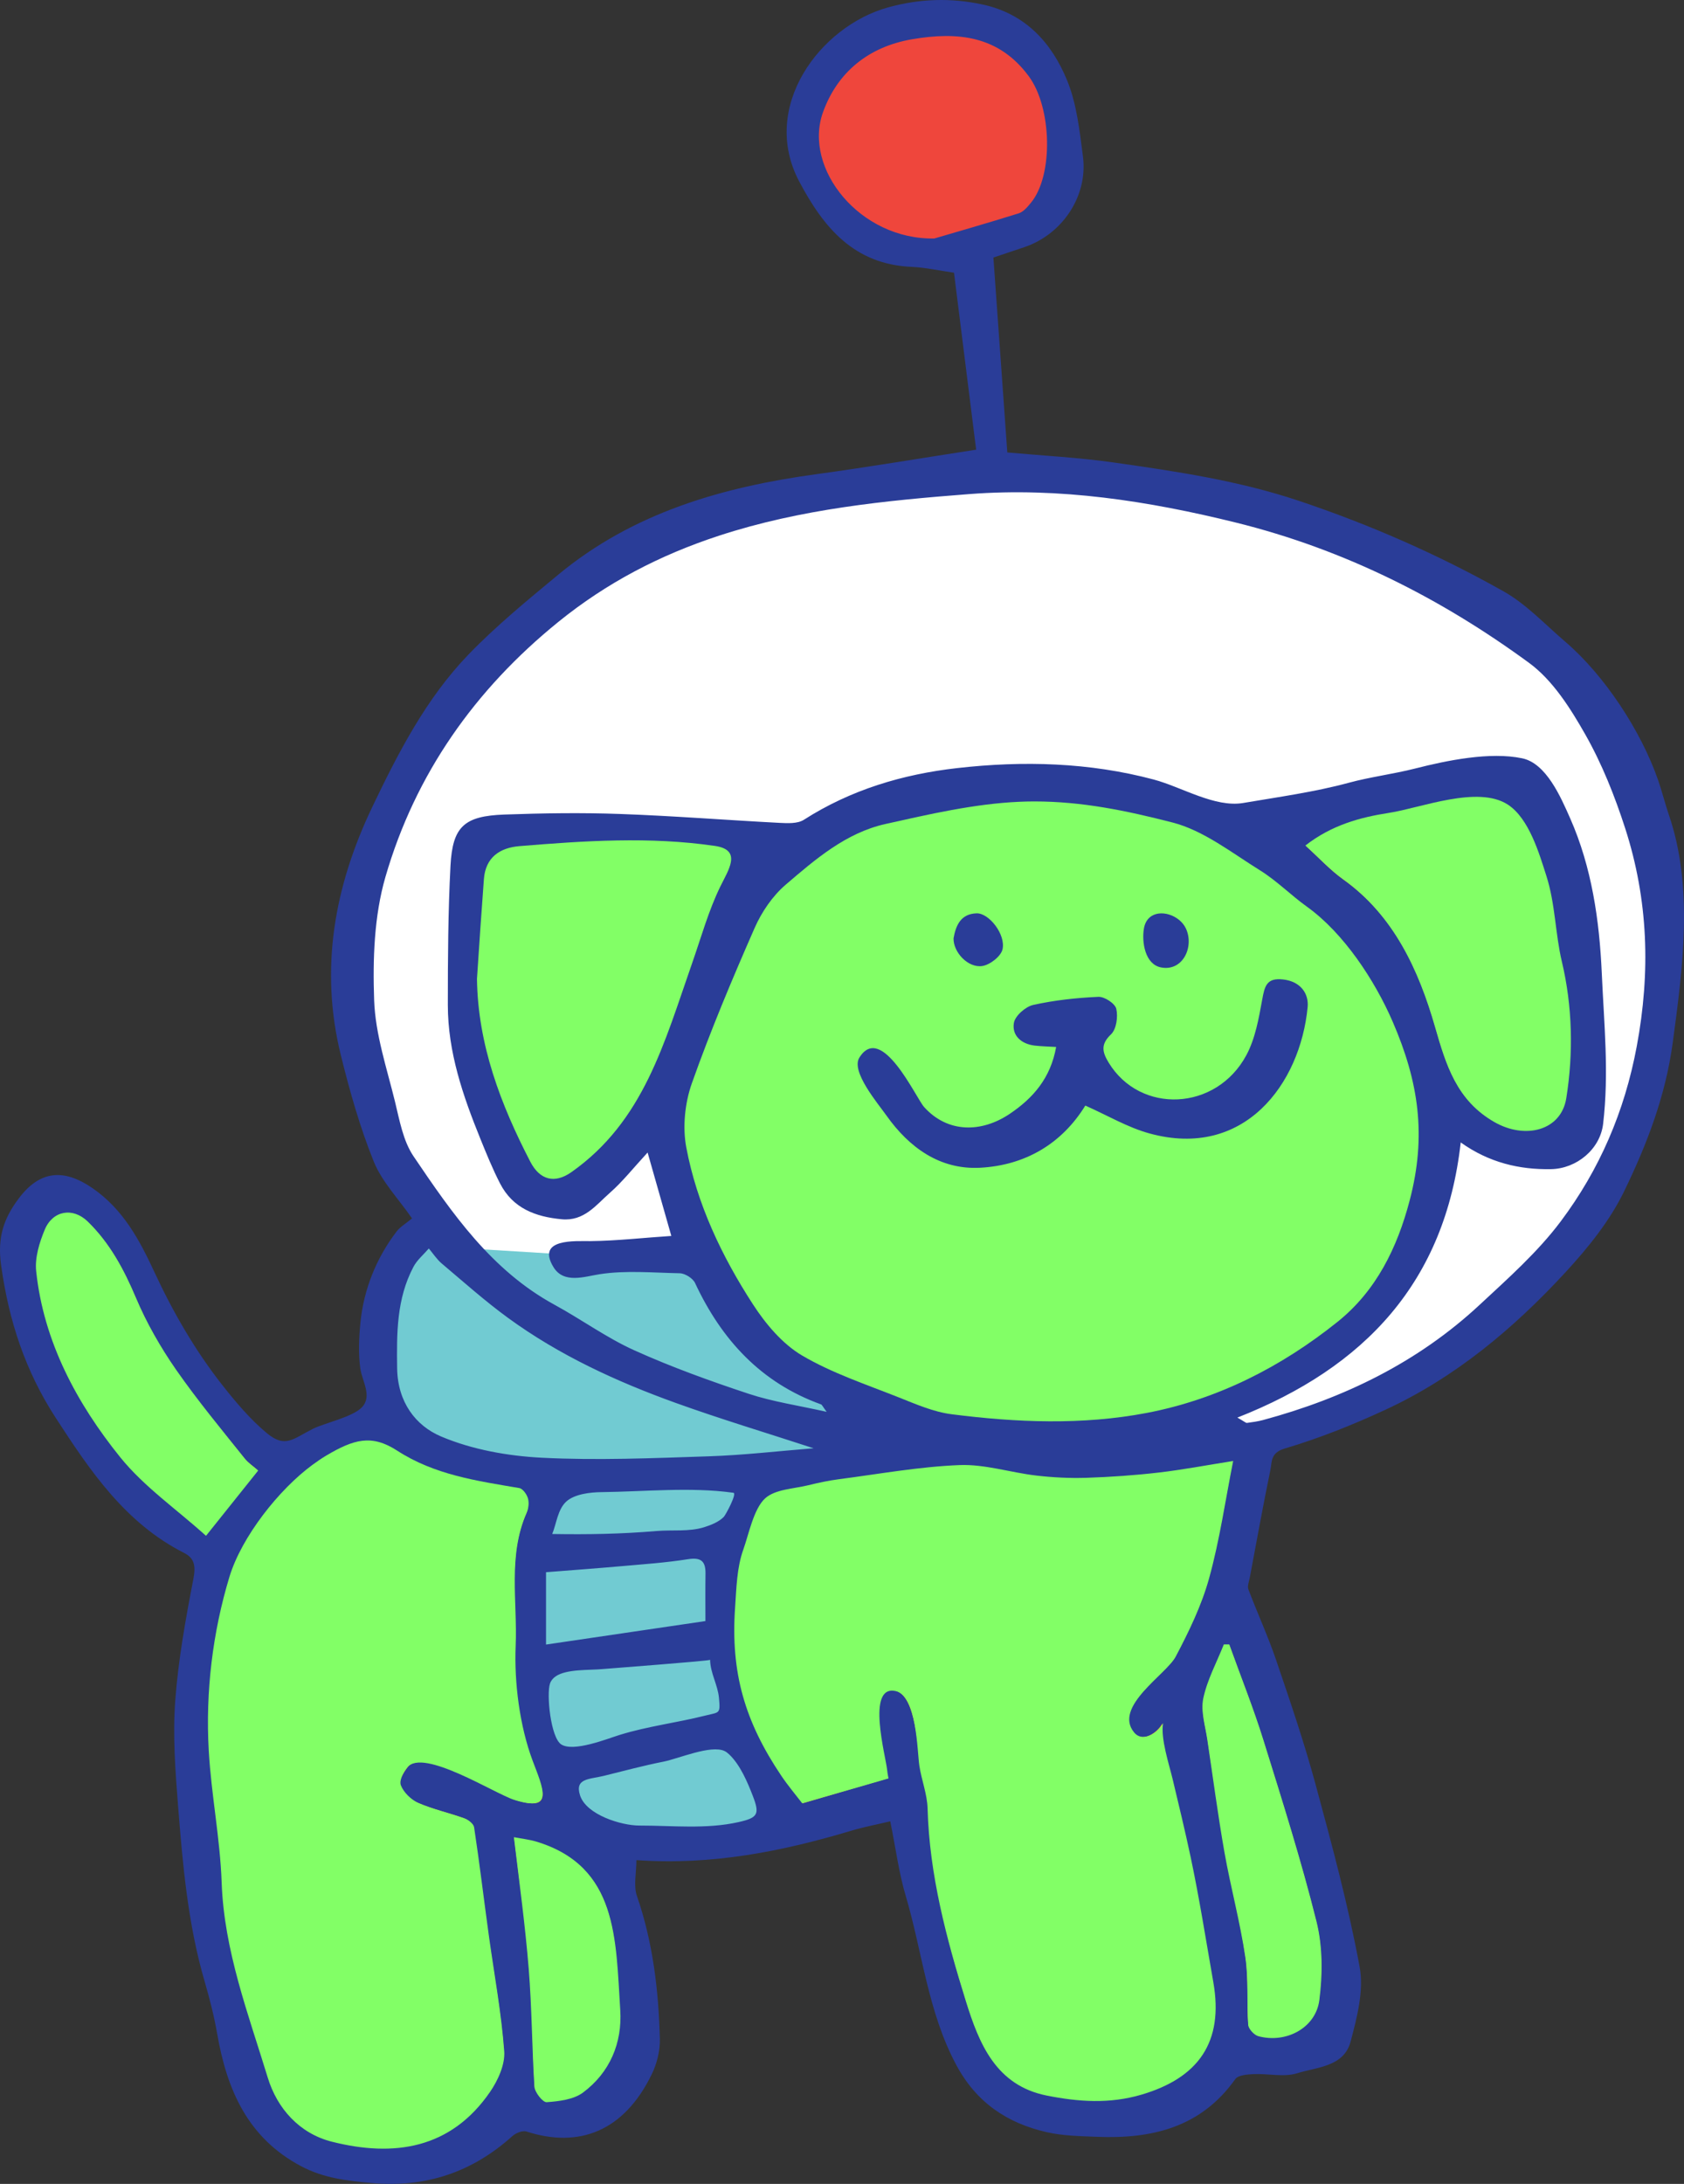 <svg xmlns="http://www.w3.org/2000/svg" xmlns:xlink="http://www.w3.org/1999/xlink" version="1.1" width="103.552" height="134.238" viewBox="0,0,103.552,134.238"><rect x="0" y="0" width="103.552" height="134.238" fill="#333333" stroke="none"/><g><g data-paper-data="{&quot;isPaintingLayer&quot;:true}" stroke-linecap="butt" stroke-linejoin="miter" stroke-miterlimit="10" stroke-dasharray="" stroke-dashoffset="0" style="mix-blend-mode: normal"><g><path d="M 60.154 88.312 L 50.051 87.712 L 33.962 81.837 L 25.246 72.912 L 20.999 57.818 L 27.126 43.287 L 37.001 34.512 L 47.361 30.812 L 58.635 29.212 L 70.301 30.112 L 82.526 33.312 L 94.778 39.212 L 100.556 47.212 L 101.553 51.812 L 102.549 60.19 L 100.955 68.512 L 96.771 76.612 L 91.292 81.812 L 82.227 86.912 L 68.978 89.512 L 60.154 88.312 " fill="#ffffff" fill-rule="evenodd" stroke-width="1" stroke="none"/><path d="M 59.439 0.837 L 62.652 2.337 L 65.566 6.837 L 64.744 12.987 L 58.635 15.687 L 52.739 14.412 L 49.278 9.087 L 50.175 5.037 L 54.733 1.737 L 59.439 0.837 " fill="#ef463c" fill-rule="evenodd" stroke-width="1" stroke="none"/><path d="M 95.003 50.262 L 97.543 61.662 L 97.543 69.837 L 92.687 70.737 L 88.503 67.812 L 87.606 73.437 C 87.606 73.437 83.497 81.162 83.347 81.387 C 83.198 81.612 76.25 85.962 76.25 85.962 L 74.531 88.212 L 77.669 87.987 L 76.474 93.312 L 75.951 98.337 L 78.118 103.512 L 79.985 109.737 L 81.629 116.637 L 82.824 121.287 L 82.152 124.887 L 78.641 126.162 L 75.801 126.087 L 72.738 128.712 L 66.014 129.837 L 61.673 128.412 L 58.635 123.687 L 56.003 110.037 L 51.221 111.612 L 41.733 113.262 L 37.549 113.337 L 38.37 115.362 L 39.342 123.537 L 38.968 127.362 L 35.158 129.912 L 31.572 130.137 L 25.52 132.837 L 18.796 132.087 C 18.796 132.087 16.405 129.762 16.255 129.537 C 16.106 129.312 13.715 121.887 13.715 121.887 L 12.445 113.937 L 13.342 95.562 L 10.428 93.912 L 5.422 88.812 L 1.612 82.062 L 0.865 76.962 L 1.537 74.637 L 4.077 73.737 L 6.618 75.312 L 10.652 81.537 L 14.238 87.387 L 17.301 89.512 L 23.727 87.462 L 31.721 90.762 L 41.284 90.762 L 51.776 89.862 L 53.761 87.312 L 48.083 83.937 L 42.778 76.962 L 41.359 72.237 L 40.089 69.012 L 37.623 71.787 C 37.623 71.787 34.56 74.337 34.336 74.262 C 34.112 74.187 31.945 72.162 31.945 72.162 L 29.106 65.988 L 28.733 60.612 L 28.733 51.312 L 48.531 51.312 L 52.739 49.737 L 67.658 48.462 L 78.267 50.412 C 78.267 50.412 92.164 47.337 92.687 47.262 Z " fill="#fcb322" fill-rule="evenodd" stroke-width="1" stroke="none"/><path d="M 43.974 77.862 C 43.974 77.862 45.244 80.937 45.393 81.162 C 45.543 81.387 49.204 84.237 49.204 84.237 L 53.911 88.062 L 46.738 90.837 L 44.497 97.962 L 44.572 103.137 L 45.916 107.337 L 48.681 112.137 L 40.761 113.487 L 35.606 112.512 L 34.187 110.712 L 32.543 104.487 L 32.543 98.337 L 33.514 92.712 L 33.589 90.987 L 24.922 88.737 C 24.922 88.737 23.652 86.112 23.727 85.812 C 23.801 85.512 23.727 79.812 23.727 79.812 L 25.072 76.512 L 34.859 77.112 L 42.031 77.112 Z " fill="#71cbd2" fill-rule="evenodd" stroke-width="1" stroke="none"/><path d="M 25.337 74.893 C 24.488 73.666 23.48 72.631 22.98 71.391 C 22.132 69.286 21.506 67.075 20.96 64.865 C 19.641 59.533 20.567 54.452 22.905 49.574 C 24.504 46.236 26.207 42.934 28.79 40.25 C 30.498 38.477 32.422 36.903 34.321 35.329 C 38.931 31.508 44.422 29.935 50.219 29.144 C 53.404 28.71 56.576 28.172 60.025 27.64 C 59.579 24.079 59.123 20.44 58.663 16.763 C 57.704 16.626 56.883 16.439 56.057 16.404 C 52.526 16.251 50.646 14.001 49.138 11.141 C 46.72 6.557 50.433 1.608 54.612 0.454 C 56.564 -0.085 58.466 -0.145 60.424 0.278 C 63.053 0.844 64.675 2.63 65.623 4.953 C 66.213 6.4 66.387 8.042 66.592 9.617 C 66.909 12.049 65.326 14.405 62.987 15.193 C 62.392 15.392 61.797 15.592 61.086 15.83 C 61.371 19.816 61.654 23.798 61.941 27.811 C 64.116 28.009 66.309 28.119 68.475 28.427 C 72.317 28.973 76.145 29.538 79.866 30.783 C 84.244 32.248 88.443 34.09 92.45 36.345 C 93.859 37.138 95.016 38.39 96.265 39.458 C 98.669 41.516 100.913 44.936 101.956 47.941 C 102.206 48.661 102.381 49.384 102.622 50.087 C 104.142 54.519 103.482 59.474 102.861 64.08 C 102.418 67.372 101.268 70.352 99.866 73.236 C 98.985 75.049 97.652 76.7 96.273 78.195 C 93.081 81.655 89.492 84.667 85.184 86.658 C 83.182 87.584 81.115 88.411 79.005 89.036 C 78.115 89.3 78.223 89.846 78.117 90.361 C 77.663 92.559 77.266 94.769 76.851 96.976 C 76.806 97.214 76.689 97.492 76.764 97.691 C 77.314 99.145 77.966 100.559 78.467 102.028 C 79.33 104.564 80.198 107.105 80.898 109.688 C 81.905 113.404 82.912 117.131 83.608 120.911 C 83.875 122.362 83.445 124.013 83.049 125.497 C 82.637 127.042 80.987 127.054 79.776 127.435 C 78.954 127.693 77.982 127.45 77.08 127.491 C 76.694 127.509 76.135 127.55 75.959 127.798 C 73.846 130.774 70.821 131.484 67.445 131.344 C 66.414 131.302 65.361 131.287 64.363 131.059 C 61.934 130.505 60.041 129.239 58.805 126.932 C 57.049 123.658 56.721 119.987 55.689 116.515 C 55.273 115.111 55.085 113.639 54.744 111.952 C 53.952 112.14 53.134 112.294 52.341 112.531 C 48.094 113.801 43.791 114.665 39.134 114.337 C 39.134 115.115 38.945 115.901 39.167 116.545 C 40.152 119.399 40.499 122.346 40.576 125.33 C 40.594 126.049 40.397 126.839 40.082 127.489 C 38.367 131.026 35.587 132.058 32.373 131.019 C 32.134 130.942 31.72 131.109 31.509 131.299 C 29.031 133.528 26.176 134.486 22.84 134.183 C 21.334 134.047 19.907 133.886 18.527 133.157 C 15.227 131.413 13.953 128.452 13.354 125.006 C 13.165 123.919 12.889 122.843 12.58 121.783 C 11.546 118.238 11.232 114.583 10.944 110.93 C 10.778 108.812 10.62 106.666 10.775 104.555 C 10.959 102.029 11.416 99.517 11.896 97.025 C 12.044 96.256 11.954 95.775 11.321 95.455 C 7.704 93.622 5.548 90.418 3.424 87.148 C 1.556 84.27 0.54 81.185 0.067 77.765 C -0.172 76.043 0.235 74.89 1.149 73.671 C 2.444 71.943 3.916 71.812 5.69 73.034 C 7.585 74.339 8.591 76.243 9.509 78.221 C 10.642 80.662 12.003 83.015 13.667 85.132 C 14.486 86.172 15.377 87.233 16.397 88.082 C 17.546 89.042 18.023 88.437 19.25 87.821 C 19.916 87.486 21.676 87.104 22.25 86.508 C 22.909 85.824 22.269 84.905 22.157 84.121 C 22.029 83.228 22.074 82.197 22.163 81.298 C 22.365 79.253 23.144 77.321 24.391 75.693 C 24.61 75.406 24.95 75.214 25.337 74.893 Z M 76.088 87.136 C 76.54 87.392 76.615 87.472 76.677 87.463 C 77.009 87.417 77.344 87.373 77.667 87.286 C 82.642 85.943 87.179 83.744 90.982 80.207 C 92.731 78.581 94.554 76.967 95.976 75.07 C 98.354 71.896 99.895 68.336 100.644 64.331 C 101.504 59.735 101.353 55.301 99.934 50.91 C 99.292 48.926 98.506 46.948 97.48 45.142 C 96.565 43.532 95.482 41.815 94.032 40.751 C 88.588 36.761 82.64 33.768 76.02 32.127 C 70.609 30.787 65.14 29.945 59.616 30.369 C 54.44 30.767 49.251 31.281 44.224 32.924 C 40.571 34.118 37.298 35.825 34.333 38.227 C 29.206 42.38 25.531 47.581 23.699 53.91 C 23.005 56.308 22.917 58.963 23.007 61.485 C 23.081 63.572 23.781 65.645 24.286 67.703 C 24.568 68.857 24.786 70.125 25.428 71.073 C 27.803 74.584 30.223 78.089 34.093 80.197 C 35.751 81.1 37.298 82.231 39.01 83.003 C 41.292 84.032 43.662 84.886 46.041 85.674 C 47.512 86.161 49.069 86.386 50.832 86.782 C 50.584 86.449 50.549 86.347 50.486 86.324 C 46.795 84.994 44.372 82.355 42.74 78.863 C 42.603 78.57 42.122 78.27 41.795 78.264 C 40.172 78.233 38.476 78.073 36.87 78.323 C 35.943 78.467 34.669 78.928 34.035 77.888 C 32.942 76.097 35.413 76.298 36.307 76.288 C 37.954 76.27 39.635 76.075 41.281 75.97 C 40.78 74.208 40.333 72.638 39.822 70.843 C 38.935 71.804 38.286 72.631 37.51 73.313 C 36.656 74.063 35.924 75.076 34.541 74.945 C 32.922 74.793 31.535 74.272 30.749 72.744 C 30.293 71.857 29.915 70.928 29.54 70.003 C 28.467 67.36 27.539 64.668 27.538 61.772 C 27.538 58.92 27.553 56.064 27.701 53.218 C 27.828 50.803 28.545 50.157 31.019 50.068 C 33.385 49.983 35.76 49.948 38.125 50.033 C 41.396 50.149 44.661 50.41 47.929 50.579 C 48.432 50.605 49.045 50.637 49.431 50.39 C 52.321 48.542 55.511 47.592 58.863 47.212 C 62.919 46.752 66.99 46.862 70.943 47.916 C 72.67 48.377 74.701 49.654 76.451 49.357 C 78.586 48.993 80.833 48.685 82.925 48.118 C 84.273 47.752 85.667 47.583 87.031 47.236 C 88.962 46.745 91.62 46.194 93.605 46.612 C 95.076 46.922 95.963 48.965 96.556 50.309 C 97.88 53.308 98.351 56.569 98.496 59.821 C 98.637 62.98 98.947 65.932 98.579 69.08 C 98.395 70.645 96.945 71.834 95.382 71.864 C 93.425 71.903 91.552 71.459 89.822 70.222 C 88.865 78.782 83.948 84.046 76.088 87.136 Z M 62.648 49.334 C 59.902 49.46 57.142 50.097 54.477 50.691 C 52.04 51.235 50.176 52.849 48.349 54.414 C 47.542 55.106 46.874 56.088 46.443 57.071 C 45.066 60.207 43.734 63.37 42.591 66.598 C 42.165 67.804 42.015 69.269 42.25 70.52 C 42.906 74.007 44.429 77.201 46.349 80.158 C 47.128 81.359 48.151 82.574 49.354 83.283 C 51.202 84.37 53.29 85.055 55.299 85.854 C 56.348 86.27 57.423 86.74 58.525 86.881 C 62.517 87.392 66.546 87.559 70.512 86.799 C 74.861 85.966 78.754 83.986 82.204 81.222 C 84.576 79.322 85.865 76.705 86.634 73.777 C 87.684 69.785 87.188 66.508 85.589 62.813 C 84.488 60.269 82.587 57.383 80.325 55.762 C 79.341 55.057 78.474 54.173 77.449 53.537 C 75.707 52.456 73.989 51.091 72.069 50.6 C 69.208 49.868 66.544 49.312 63.598 49.312 C 63.283 49.312 62.965 49.32 62.648 49.334 Z M 54.588 109.312 C 54.593 109.341 54.529 109.063 54.501 108.781 C 54.422 107.969 53.211 103.517 55.034 103.908 C 56.351 104.192 56.444 107.639 56.582 108.547 C 56.713 109.417 57.061 110.272 57.084 111.14 C 57.194 115.217 58.202 119.116 59.4 122.965 C 60.211 125.571 61.233 128.143 64.364 128.762 C 66.288 129.143 68.189 129.292 70.172 128.707 C 73.693 127.669 75.213 125.47 74.573 121.818 C 74.124 119.255 73.709 116.686 73.17 114.142 C 72.833 112.549 72.441 110.969 72.064 109.385 C 71.842 108.451 71.308 106.873 71.473 105.932 C 71.226 106.453 70.253 107.185 69.69 106.502 C 68.391 104.926 71.684 102.934 72.251 101.86 C 73.065 100.319 73.851 98.716 74.313 97.045 C 74.968 94.682 75.321 92.233 75.798 89.842 C 74.118 90.109 72.682 90.388 71.233 90.556 C 69.758 90.727 68.273 90.835 66.788 90.884 C 65.761 90.918 64.721 90.865 63.699 90.746 C 62.13 90.561 60.561 90.044 59.009 90.105 C 56.541 90.201 54.085 90.647 51.626 90.966 C 50.99 91.049 50.356 91.182 49.732 91.336 C 48.822 91.559 47.702 91.576 47.081 92.137 C 46.372 92.779 46.071 94.373 45.748 95.268 C 45.341 96.394 45.325 97.66 45.242 98.854 C 44.964 102.854 45.858 105.832 48.091 109.149 C 48.504 109.764 48.99 110.331 49.378 110.837 C 51.06 110.345 52.722 109.859 54.588 109.312 Z M 20.078 89.513 C 19.796 89.68 19.523 89.869 19.219 90.092 C 17.173 91.596 14.887 94.491 14.135 96.97 C 13.103 100.375 12.679 104.005 12.884 107.612 C 13.037 110.311 13.578 112.99 13.673 115.688 C 13.822 119.884 15.286 123.741 16.482 127.658 C 17.059 129.551 18.414 131.092 20.416 131.596 C 24.223 132.556 27.697 132.052 30.116 128.537 C 30.603 127.829 31.042 126.856 30.982 126.044 C 30.807 123.68 30.362 121.334 30.035 118.981 C 29.726 116.754 29.444 114.523 29.106 112.301 C 29.074 112.092 28.758 111.847 28.523 111.763 C 27.583 111.425 26.595 111.211 25.682 110.815 C 25.239 110.623 24.772 110.192 24.604 109.756 C 24.492 109.465 24.824 108.925 25.085 108.6 C 26.05 107.399 30.473 110.256 31.667 110.633 C 34.187 111.43 33.322 109.885 32.703 108.235 C 31.907 106.112 31.578 103.449 31.674 101.194 C 31.789 98.476 31.198 95.659 32.364 93.017 C 32.477 92.759 32.518 92.409 32.442 92.146 C 32.37 91.897 32.126 91.55 31.912 91.513 C 29.291 91.067 26.723 90.71 24.413 89.213 C 22.84 88.193 21.753 88.526 20.078 89.513 Z M 29.378 60.177 C 29.431 64.229 30.818 67.864 32.632 71.364 C 33.216 72.493 34.121 72.721 35.141 72.003 C 39.59 68.876 40.802 64.123 42.527 59.194 C 43.076 57.626 43.533 56.011 44.264 54.515 C 44.769 53.482 45.615 52.283 43.932 52.037 C 39.938 51.453 35.95 51.724 31.963 52.054 C 30.749 52.154 29.891 52.744 29.79 54.07 C 29.636 56.105 29.514 58.141 29.378 60.177 Z M 80.308 52.004 C 81.14 52.757 81.818 53.5 82.618 54.071 C 85.737 56.3 87.242 59.587 88.245 63.074 C 88.924 65.438 89.562 67.601 91.877 68.925 C 93.763 70.003 95.958 69.475 96.279 67.466 C 96.725 64.684 96.642 61.846 95.991 59.106 C 95.585 57.401 95.602 55.592 95.052 53.876 C 94.612 52.499 94.005 50.359 92.706 49.507 C 90.859 48.296 87.374 49.714 85.428 50.012 C 83.627 50.29 81.92 50.752 80.308 52.004 Z M 57.454 14.659 C 58.664 14.303 60.663 13.733 62.647 13.112 C 62.937 13.021 63.186 12.714 63.397 12.459 C 64.779 10.789 64.693 6.622 63.258 4.682 C 61.409 2.183 58.879 1.934 56.08 2.414 C 53.391 2.876 51.487 4.456 50.609 6.894 C 49.36 10.356 52.883 14.746 57.454 14.659 Z M 50.03 89.021 C 47.154 88.082 44.324 87.232 41.547 86.232 C 37.906 84.921 34.394 83.305 31.248 81.013 C 29.828 79.978 28.511 78.802 27.166 77.667 C 26.859 77.408 26.632 77.053 26.369 76.741 C 26.049 77.114 25.649 77.444 25.424 77.869 C 24.387 79.828 24.39 81.94 24.421 84.107 C 24.451 86.18 25.553 87.635 27.131 88.3 C 29.043 89.107 31.224 89.495 33.312 89.603 C 36.721 89.777 40.15 89.629 43.569 89.516 C 45.73 89.446 47.885 89.191 50.03 89.021 Z M 15.837 90.359 C 15.568 90.123 15.244 89.912 15.014 89.624 C 13.58 87.83 12.085 86.078 10.775 84.196 C 9.827 82.833 9.009 81.346 8.363 79.816 C 7.627 78.072 6.765 76.445 5.411 75.129 C 4.495 74.238 3.271 74.448 2.782 75.623 C 2.453 76.412 2.172 77.341 2.26 78.166 C 2.717 82.507 4.746 86.225 7.41 89.528 C 8.876 91.345 10.864 92.74 12.651 94.356 C 13.775 92.947 14.777 91.688 15.837 90.359 Z M 75.597 101.128 C 75.486 101.128 75.375 101.128 75.264 101.127 C 74.83 102.227 74.25 103.297 74.011 104.44 C 73.847 105.225 74.133 106.114 74.259 106.95 C 74.605 109.255 74.938 111.562 75.344 113.856 C 75.723 116.001 76.272 118.118 76.587 120.271 C 76.786 121.63 76.663 123.034 76.758 124.411 C 76.776 124.664 77.116 125.037 77.373 125.108 C 79.058 125.57 80.884 124.625 81.11 122.905 C 81.316 121.325 81.31 119.616 80.928 118.081 C 79.999 114.354 78.834 110.684 77.69 107.015 C 77.072 105.028 76.3 103.089 75.597 101.128 Z M 31.619 112.973 C 31.957 115.79 32.349 118.391 32.561 121.008 C 32.755 123.401 32.725 125.813 32.875 128.212 C 32.896 128.563 33.385 129.183 33.621 129.166 C 34.378 129.111 35.259 129.007 35.838 128.578 C 37.492 127.349 38.231 125.545 38.1 123.517 C 37.818 119.161 38.009 114.762 32.981 113.244 C 32.578 113.122 32.152 113.075 31.619 112.973 Z M 44.836 107.836 C 44.742 107.747 44.648 107.677 44.554 107.632 C 43.718 107.232 41.725 108.101 40.799 108.284 C 39.566 108.529 38.352 108.854 37.132 109.157 C 36.254 109.374 35.326 109.294 35.668 110.356 C 36.053 111.556 38.214 112.213 39.312 112.212 C 41.326 112.21 43.42 112.447 45.406 112.002 C 46.603 111.734 46.725 111.516 46.297 110.404 C 45.965 109.543 45.516 108.481 44.836 107.836 Z M 33.576 101.087 C 36.944 100.591 40.02 100.137 43.378 99.643 C 43.378 98.708 43.367 97.72 43.382 96.73 C 43.394 95.953 43.099 95.713 42.294 95.841 C 40.941 96.056 39.568 96.149 38.2 96.27 C 36.69 96.404 35.178 96.513 33.576 96.64 C 33.576 98.075 33.576 99.515 33.576 101.087 Z M 34.169 103.042 C 34.007 103.153 33.885 103.296 33.821 103.481 C 33.594 104.138 33.861 106.799 34.508 107.223 C 35.265 107.716 37.344 106.876 38.107 106.64 C 39.835 106.105 41.616 105.895 43.372 105.452 C 44.248 105.231 44.301 105.372 44.21 104.366 C 44.138 103.563 43.677 102.838 43.665 102.025 C 43.666 102.092 37.523 102.549 37.073 102.592 C 36.229 102.674 34.846 102.578 34.169 103.042 Z M 45.051 91.751 C 42.462 91.393 39.584 91.689 36.964 91.718 C 36.314 91.726 35.314 91.831 34.806 92.311 C 34.287 92.803 34.219 93.658 33.956 94.291 C 36.138 94.327 38.176 94.294 40.383 94.107 C 41.343 94.026 42.376 94.165 43.309 93.871 C 43.713 93.744 44.205 93.551 44.508 93.238 C 44.619 93.124 45.343 91.786 45.095 91.756 C 45.08 91.755 45.065 91.753 45.051 91.751 Z " fill="#2a3d98" fill-rule="nonzero" stroke-width="1" stroke="none"/><path d="M 12.668 94.403 C 10.881 92.787 8.861 91.393 7.395 89.576 C 4.731 86.273 2.681 82.473 2.224 78.132 C 2.136 77.307 2.424 76.371 2.753 75.582 C 3.242 74.407 4.477 74.192 5.393 75.083 C 6.747 76.399 7.62 78.023 8.356 79.767 C 9.002 81.297 9.877 82.826 10.825 84.189 C 12.135 86.07 13.618 87.863 15.052 89.657 C 15.282 89.945 15.606 90.156 15.875 90.392 C 14.815 91.721 13.792 92.994 12.668 94.403 Z " data-paper-data="{&quot;noHover&quot;:false,&quot;origItem&quot;:[&quot;Path&quot;,{&quot;applyMatrix&quot;:true,&quot;segments&quot;:[[[204.093,203.647],[-1.06,1.329],[-0.269,-0.236]],[[203.27,202.912],[0.23,0.288],[-1.434,-1.794]],[[199.031,197.484],[1.31,1.882],[-0.948,-1.363]],[[196.619,193.104],[0.646,1.53],[-0.736,-1.744]],[[193.667,188.417],[1.354,1.316],[-0.916,-0.891]],[[191.038,188.911],[0.489,-1.175],[-0.329,0.789]],[[190.516,191.454],[-0.088,-0.825],[0.457,4.341]],[[195.666,202.816],[-2.664,-3.303],[1.466,1.817]],[[200.907,207.644],[-1.787,-1.616],[1.124,-1.409]]],&quot;closed&quot;:true,&quot;fillColor&quot;:[0,0,0,1],&quot;fillRule&quot;:&quot;evenodd&quot;}]}" fill="#82ff66" fill-rule="evenodd" stroke-width="0.5" stroke="none"/><path d="M 32.969 113.196 C 37.998 114.714 37.858 119.191 38.14 123.547 C 38.271 125.575 37.499 127.399 35.845 128.628 C 35.266 129.057 34.371 129.161 33.614 129.216 C 33.378 129.233 32.883 128.611 32.862 128.26 C 32.712 125.861 32.705 123.4 32.511 121.007 C 32.299 118.39 31.939 115.744 31.601 112.927 C 32.134 113.029 32.566 113.074 32.969 113.196 Z " data-paper-data="{&quot;noHover&quot;:false,&quot;origItem&quot;:[&quot;Path&quot;,{&quot;applyMatrix&quot;:true,&quot;segments&quot;:[[[219.875,226.261],[0.533,0.102],[0.338,2.817]],[[220.817,234.296],[-0.212,-2.617],[0.194,2.393]],[[221.131,241.5],[-0.15,-2.399],[0.021,0.351]],[[221.877,242.454],[-0.236,0.017],[0.757,-0.055]],[[224.094,241.866],[-0.579,0.429],[1.654,-1.229]],[[226.356,236.805],[0.131,2.028],[-0.282,-4.356]],[[221.237,226.532],[5.028,1.518],[-0.403,-0.122]]],&quot;closed&quot;:true,&quot;fillColor&quot;:[0,0,0,1],&quot;fillRule&quot;:&quot;evenodd&quot;}]}" fill="#82ff66" fill-rule="evenodd" stroke-width="0.5" stroke="none"/><path d="M 24.416 89.163 C 26.726 90.66 29.312 91.022 31.933 91.468 C 32.148 91.505 32.393 91.853 32.465 92.102 C 32.541 92.365 32.501 92.715 32.388 92.973 C 31.222 95.615 31.823 98.44 31.709 101.158 C 31.613 103.413 31.956 106.102 32.752 108.225 C 33.371 109.875 34.137 111.428 31.617 110.631 C 30.423 110.254 26.012 107.432 25.047 108.633 C 24.786 108.958 24.539 109.448 24.651 109.739 C 24.819 110.175 25.288 110.633 25.731 110.825 C 26.644 111.221 27.631 111.438 28.572 111.776 C 28.806 111.86 29.122 112.108 29.154 112.317 C 29.492 114.539 29.757 116.793 30.066 119.02 C 30.393 121.373 30.83 123.725 31.005 126.089 C 31.065 126.901 30.621 127.876 30.134 128.584 C 27.715 132.099 24.217 132.606 20.41 131.646 C 18.408 131.142 17.041 129.598 16.464 127.705 C 15.268 123.788 13.779 119.909 13.63 115.713 C 13.535 113.015 12.989 110.298 12.836 107.599 C 12.631 103.992 13.075 100.334 14.107 96.929 C 14.859 94.45 17.164 91.547 19.21 90.043 C 19.514 89.82 19.789 89.631 20.071 89.464 C 21.746 88.477 22.843 88.143 24.416 89.163 Z " data-paper-data="{&quot;noHover&quot;:false,&quot;origItem&quot;:[&quot;Path&quot;,{&quot;applyMatrix&quot;:true,&quot;segments&quot;:[[[208.334,202.801],[1.675,-0.987],[-0.282,0.167]],[[207.475,203.38],[0.304,-0.223],[-2.046,1.504]],[[202.391,210.258],[0.752,-2.479],[-1.032,3.405]],[[201.14,220.9],[-0.205,-3.607],[0.153,2.699]],[[201.929,228.976],[-0.095,-2.698],[0.149,4.196]],[[204.738,240.946],[-1.196,-3.917],[0.577,1.893]],[[208.672,244.884],[-2.002,-0.504],[3.807,0.96]],[[218.372,241.825],[-2.419,3.515],[0.487,-0.708]],[[219.238,239.332],[0.06,0.812],[-0.175,-2.364]],[[218.291,232.269],[0.327,2.353],[-0.309,-2.227]],[[217.362,225.589],[0.338,2.222],[-0.032,-0.209]],[[216.779,225.051],[0.235,0.084],[-0.94,-0.338]],[[213.938,224.103],[0.913,0.396],[-0.443,-0.192]],[[212.86,223.044],[0.168,0.436],[-0.112,-0.291]],[[213.341,221.888],[-0.261,0.325],[0.965,-1.201]],[[219.923,223.921],[-1.194,-0.377],[2.52,0.797]],[[220.959,221.523],[0.619,1.65],[-0.796,-2.123]],[[219.93,214.482],[-0.096,2.255],[0.115,-2.718]],[[220.62,206.305],[-1.166,2.642],[0.113,-0.258]],[[220.698,205.434],[0.076,0.263],[-0.072,-0.249]],[[220.168,204.801],[0.214,0.037],[-2.621,-0.446]],[[212.669,202.501],[2.31,1.497],[-1.573,-1.02]]],&quot;closed&quot;:true,&quot;fillColor&quot;:[0,0,0,1],&quot;fillRule&quot;:&quot;evenodd&quot;}]}" fill="#82ff66" fill-rule="evenodd" stroke-width="0.5" stroke="none"/><path d="M 77.691 106.965 C 78.835 110.634 80.027 114.396 80.956 118.123 C 81.338 119.658 81.333 121.372 81.127 122.952 C 80.901 124.672 79.057 125.62 77.372 125.158 C 77.115 125.087 76.772 124.714 76.754 124.461 C 76.659 123.084 76.779 121.68 76.58 120.321 C 76.265 118.168 75.675 116.016 75.296 113.871 C 74.89 111.577 74.582 109.211 74.236 106.906 C 74.11 106.07 73.828 105.179 73.992 104.394 C 74.231 103.251 74.821 102.178 75.255 101.078 C 75.366 101.079 75.478 101.079 75.589 101.079 C 76.292 103.04 77.073 104.978 77.691 106.965 Z " data-paper-data="{&quot;noHover&quot;:false,&quot;origItem&quot;:[&quot;Path&quot;,{&quot;applyMatrix&quot;:true,&quot;segments&quot;:[[[263.853,214.416],[0.703,1.961],[-0.111,0]],[[263.52,214.415],[0.111,0.001],[-0.434,1.1]],[[262.267,217.728],[0.239,-1.143],[-0.164,0.785]],[[262.515,220.238],[-0.126,-0.836],[0.346,2.305]],[[263.6,227.144],[-0.406,-2.294],[0.379,2.145]],[[264.843,233.559],[-0.315,-2.153],[0.199,1.359]],[[265.014,237.699],[-0.095,-1.377],[0.018,0.253]],[[265.629,238.396],[-0.257,-0.071],[1.685,0.462]],[[269.366,236.193],[-0.226,1.72],[0.206,-1.58]],[[269.184,231.369],[0.382,1.535],[-0.929,-3.727]],[[265.946,220.303],[1.144,3.669],[-0.618,-1.987]]],&quot;closed&quot;:true,&quot;fillColor&quot;:[0,0,0,1],&quot;fillRule&quot;:&quot;evenodd&quot;}]}" fill="#82ff66" fill-rule="evenodd" stroke-width="0.5" stroke="none"/><path d="M 49.329 110.843 C 48.941 110.337 48.454 109.763 48.041 109.148 C 45.808 105.831 44.923 102.826 45.201 98.826 C 45.284 97.632 45.305 96.359 45.712 95.234 C 46.035 94.338 46.342 92.74 47.051 92.098 C 47.672 91.537 48.797 91.516 49.707 91.293 C 50.331 91.139 50.969 91.004 51.605 90.921 C 54.064 90.602 56.537 90.151 59.005 90.055 C 60.557 89.994 62.139 90.512 63.708 90.697 C 64.73 90.816 65.777 90.871 66.804 90.837 C 68.289 90.788 69.783 90.684 71.258 90.513 C 72.707 90.345 74.149 90.07 75.829 89.803 C 75.352 92.194 75.005 94.649 74.35 97.012 C 73.888 98.683 73.107 100.292 72.293 101.833 C 71.726 102.907 68.439 104.911 69.738 106.487 C 70.301 107.17 71.274 106.438 71.521 105.917 C 71.356 106.858 71.892 108.451 72.114 109.385 C 72.491 110.969 72.88 112.567 73.217 114.159 C 73.756 116.704 74.162 119.288 74.611 121.851 C 75.251 125.503 73.716 127.714 70.195 128.752 C 68.212 129.337 66.298 129.192 64.374 128.811 C 61.243 128.192 60.207 125.621 59.396 123.015 C 58.198 119.166 57.149 115.239 57.039 111.162 C 57.016 110.294 56.664 109.406 56.533 108.536 C 56.395 107.628 56.386 104.228 55.069 103.944 C 53.246 103.553 54.472 107.975 54.551 108.787 C 54.579 109.069 54.643 109.343 54.638 109.314 C 52.772 109.861 51.011 110.351 49.329 110.843 Z " data-paper-data="{&quot;noHover&quot;:false,&quot;origItem&quot;:[&quot;Path&quot;,{&quot;applyMatrix&quot;:true,&quot;segments&quot;:[[[242.844,222.6],[-1.866,0.547],[0.005,0.029]],[[242.757,222.069],[0.028,0.282],[-0.079,-0.812]],[[243.29,217.196],[-1.823,-0.391],[1.317,0.284]],[[244.838,221.835],[-0.138,-0.908],[0.131,0.87]],[[245.34,224.428],[-0.023,-0.868],[0.11,4.077]],[[247.656,236.253],[-1.198,-3.849],[0.811,2.606]],[[252.62,242.05],[-3.131,-0.619],[1.924,0.381]],[[258.428,241.995],[-1.983,0.585],[3.521,-1.038]],[[262.829,235.106],[0.64,3.652],[-0.449,-2.563]],[[261.426,227.43],[0.539,2.544],[-0.337,-1.593]],[[260.32,222.673],[0.377,1.584],[-0.222,-0.934]],[[259.729,219.22],[-0.165,0.941],[-0.247,0.521]],[[257.946,219.79],[0.563,0.683],[-1.299,-1.576]],[[260.507,215.148],[-0.567,1.074],[0.814,-1.541]],[[262.569,210.333],[-0.462,1.671],[0.655,-2.363]],[[264.054,203.13],[-0.477,2.391],[-1.68,0.267]],[[259.489,203.844],[1.449,-0.168],[-1.475,0.171]],[[255.044,204.172],[1.485,-0.049],[-1.027,0.034]],[[251.955,204.034],[1.022,0.119],[-1.569,-0.185]],[[247.265,203.393],[1.552,-0.061],[-2.468,0.096]],[[239.882,204.254],[2.459,-0.319],[-0.636,0.083]],[[237.988,204.624],[0.624,-0.154],[-0.91,0.223]],[[235.337,205.425],[0.621,-0.561],[-0.709,0.642]],[[234.004,208.556],[0.323,-0.895],[-0.407,1.126]],[[233.498,212.142],[0.083,-1.194],[-0.278,4]],[[236.347,222.437],[-2.233,-3.317],[0.413,0.615]],[[237.634,224.125],[-0.388,-0.506],[1.682,-0.492]]],&quot;closed&quot;:true,&quot;fillColor&quot;:[0,0,0,1],&quot;fillRule&quot;:&quot;evenodd&quot;}]}" fill="#82ff66" fill-rule="evenodd" stroke-width="0.5" stroke="none"/><path d="M 29.756 54.033 C 29.857 52.707 30.726 52.11 31.94 52.01 C 35.927 51.68 39.966 51.412 43.96 51.996 C 45.643 52.242 44.803 53.446 44.298 54.479 C 43.568 55.975 43.12 57.603 42.571 59.171 C 40.846 64.1 39.58 68.925 35.131 72.052 C 34.111 72.77 33.194 72.538 32.61 71.409 C 30.796 67.909 29.383 64.217 29.33 60.165 C 29.466 58.129 29.602 56.068 29.756 54.033 Z " data-paper-data="{&quot;noHover&quot;:false,&quot;origItem&quot;:[&quot;Path&quot;,{&quot;applyMatrix&quot;:true,&quot;segments&quot;:[[[217.634,173.465],[0.136,-2.036],[0.053,4.052]],[[220.888,184.652],[-1.814,-3.5],[0.584,1.129]],[[223.397,185.291],[-1.02,0.718],[4.449,-3.127]],[[230.783,172.482],[-1.725,4.929],[0.549,-1.568]],[[232.52,167.803],[-0.731,1.496],[0.505,-1.033]],[[232.188,165.325],[1.683,0.246],[-3.994,-0.584]],[[220.219,165.342],[3.987,-0.33],[-1.214,0.1]],[[218.046,167.358],[0.101,-1.326],[-0.154,2.035]]],&quot;closed&quot;:true,&quot;fillColor&quot;:[0,0,0,1],&quot;fillRule&quot;:&quot;evenodd&quot;}]}" fill="#82ff66" fill-rule="evenodd" stroke-width="0.5" stroke="none"/><path d="M 85.413 49.965 C 87.359 49.667 90.879 48.25 92.726 49.461 C 94.025 50.313 94.651 52.468 95.091 53.845 C 95.641 55.561 95.635 57.4 96.041 59.105 C 96.692 61.845 96.76 64.72 96.314 67.502 C 95.993 69.511 93.78 70.05 91.894 68.972 C 89.579 67.648 88.922 65.488 88.243 63.124 C 87.24 59.637 85.7 56.267 82.581 54.038 C 81.781 53.467 81.103 52.724 80.271 51.971 C 81.883 50.719 83.612 50.243 85.413 49.965 Z " data-paper-data="{&quot;noHover&quot;:false,&quot;origItem&quot;:[&quot;Path&quot;,{&quot;applyMatrix&quot;:true,&quot;segments&quot;:[[[268.564,165.292],[1.612,-1.252],[0.832,0.753]],[[270.874,167.359],[-0.8,-0.571],[3.119,2.229]],[[276.501,176.362],[-1.003,-3.487],[0.679,2.364]],[[280.133,182.213],[-2.315,-1.324],[1.886,1.078]],[[284.535,180.754],[-0.321,2.009],[0.446,-2.782]],[[284.247,172.394],[0.651,2.74],[-0.406,-1.705]],[[283.308,167.164],[0.55,1.716],[-0.44,-1.377]],[[280.962,162.795],[1.299,0.852],[-1.847,-1.211]],[[273.684,163.3],[1.946,-0.298],[-1.801,0.278]]],&quot;closed&quot;:true,&quot;fillColor&quot;:[0,0,0,1],&quot;fillRule&quot;:&quot;evenodd&quot;}]}" fill="#82ff66" fill-rule="evenodd" stroke-width="0.5" stroke="none"/><path d="M 63.595 49.262 C 66.541 49.262 69.228 49.822 72.088 50.554 C 74.008 51.045 75.74 52.418 77.482 53.499 C 78.507 54.135 79.38 55.026 80.364 55.731 C 82.626 57.352 84.537 60.257 85.638 62.8 C 87.237 66.496 87.733 69.797 86.683 73.789 C 85.914 76.717 84.617 79.352 82.245 81.252 C 78.794 84.016 74.876 86.014 70.527 86.847 C 66.561 87.607 62.502 87.44 58.51 86.929 C 57.407 86.788 56.325 86.314 55.276 85.898 C 53.267 85.099 51.166 84.405 49.319 83.318 C 48.115 82.609 47.086 81.386 46.307 80.185 C 44.387 77.228 42.856 74.012 42.2 70.525 C 41.965 69.274 42.115 67.8 42.541 66.594 C 43.684 63.366 45.024 60.181 46.401 57.045 C 46.832 56.062 47.504 55.074 48.311 54.382 C 50.138 52.817 52.015 51.192 54.452 50.648 C 57.117 50.054 59.897 49.41 62.643 49.285 C 62.96 49.27 63.28 49.262 63.595 49.262 Z " data-paper-data="{&quot;noHover&quot;:false,&quot;origItem&quot;:[&quot;Path&quot;,{&quot;applyMatrix&quot;:true,&quot;segments&quot;:[[[250.904,162.622],[0.317,-0.014],[-2.746,0.126]],[[242.733,163.979],[2.665,-0.594],[-2.437,0.544]],[[236.605,167.702],[1.827,-1.565],[-0.807,0.692]],[[234.699,170.359],[0.431,-0.983],[-1.377,3.136]],[[230.847,179.886],[1.143,-3.228],[-0.426,1.206]],[[230.506,183.808],[-0.235,-1.251],[0.656,3.487]],[[234.605,193.446],[-1.92,-2.957],[0.779,1.201]],[[237.61,196.571],[-1.203,-0.709],[1.848,1.087]],[[243.555,199.142],[-2.009,-0.799],[1.049,0.416]],[[246.781,200.169],[-1.102,-0.141],[3.992,0.511]],[[258.768,200.087],[-3.966,0.76],[4.349,-0.833]],[[270.46,194.51],[-3.45,2.764],[2.372,-1.9]],[[274.89,187.065],[-0.769,2.928],[1.05,-3.992]],[[273.845,176.101],[1.599,3.695],[-1.101,-2.544]],[[268.581,169.05],[2.262,1.621],[-0.984,-0.705]],[[265.705,166.825],[1.025,0.636],[-1.742,-1.081]],[[260.325,163.888],[1.92,0.491],[-2.861,-0.732]],[[251.854,162.6],[2.946,0],[-0.315,0]]],&quot;closed&quot;:true,&quot;fillColor&quot;:[0,0,0,1],&quot;fillRule&quot;:&quot;evenodd&quot;}]}" fill="#82ff66" fill-rule="evenodd" stroke-width="0.5" stroke="none"/></g><g fill-rule="evenodd"><path d="M 66.738 67.957 C 65.278 70.327 63.01 71.637 60.257 71.779 C 57.809 71.905 55.917 70.553 54.514 68.575 C 53.979 67.819 52.314 65.867 52.841 65.014 C 54.202 62.812 56.323 67.487 56.823 68.044 C 58.273 69.659 60.357 69.632 62.088 68.467 C 63.53 67.498 64.603 66.268 64.944 64.355 C 64.491 64.327 64.057 64.319 63.626 64.27 C 62.806 64.174 62.218 63.656 62.345 62.88 C 62.417 62.443 63.057 61.879 63.529 61.772 C 64.841 61.48 66.197 61.333 67.542 61.273 C 67.917 61.256 68.566 61.682 68.642 62.009 C 68.756 62.497 68.649 63.264 68.319 63.577 C 67.664 64.198 67.783 64.673 68.171 65.313 C 70.109 68.504 74.79 68.304 76.64 64.86 C 77.191 63.836 77.404 62.6 77.617 61.433 C 77.767 60.617 77.883 60.086 78.911 60.206 C 79.99 60.332 80.487 61.088 80.409 61.904 C 79.954 66.634 76.504 71.279 70.671 69.666 C 69.337 69.298 68.103 68.562 66.738 67.957 Z " stroke-width="1" fill="#2a3d98" stroke="none"/><path d="M 70.683 56.404 C 71.307 55.84 72.537 56.243 72.924 57.074 C 73.447 58.198 72.732 59.731 71.387 59.464 C 70.408 59.269 70.205 57.912 70.338 57.092 C 70.387 56.783 70.512 56.557 70.683 56.404 Z " stroke-width="1" fill="#2a3d98" stroke="none"/><path d="M 58.635 57.676 C 58.77 56.92 59.055 56.168 60.056 56.14 C 60.815 56.119 61.857 57.445 61.646 58.356 C 61.546 58.788 60.869 59.311 60.395 59.38 C 59.527 59.505 58.618 58.537 58.635 57.676 Z " stroke-width="1" fill="#2a3d98" stroke="none"/></g></g></g></svg>